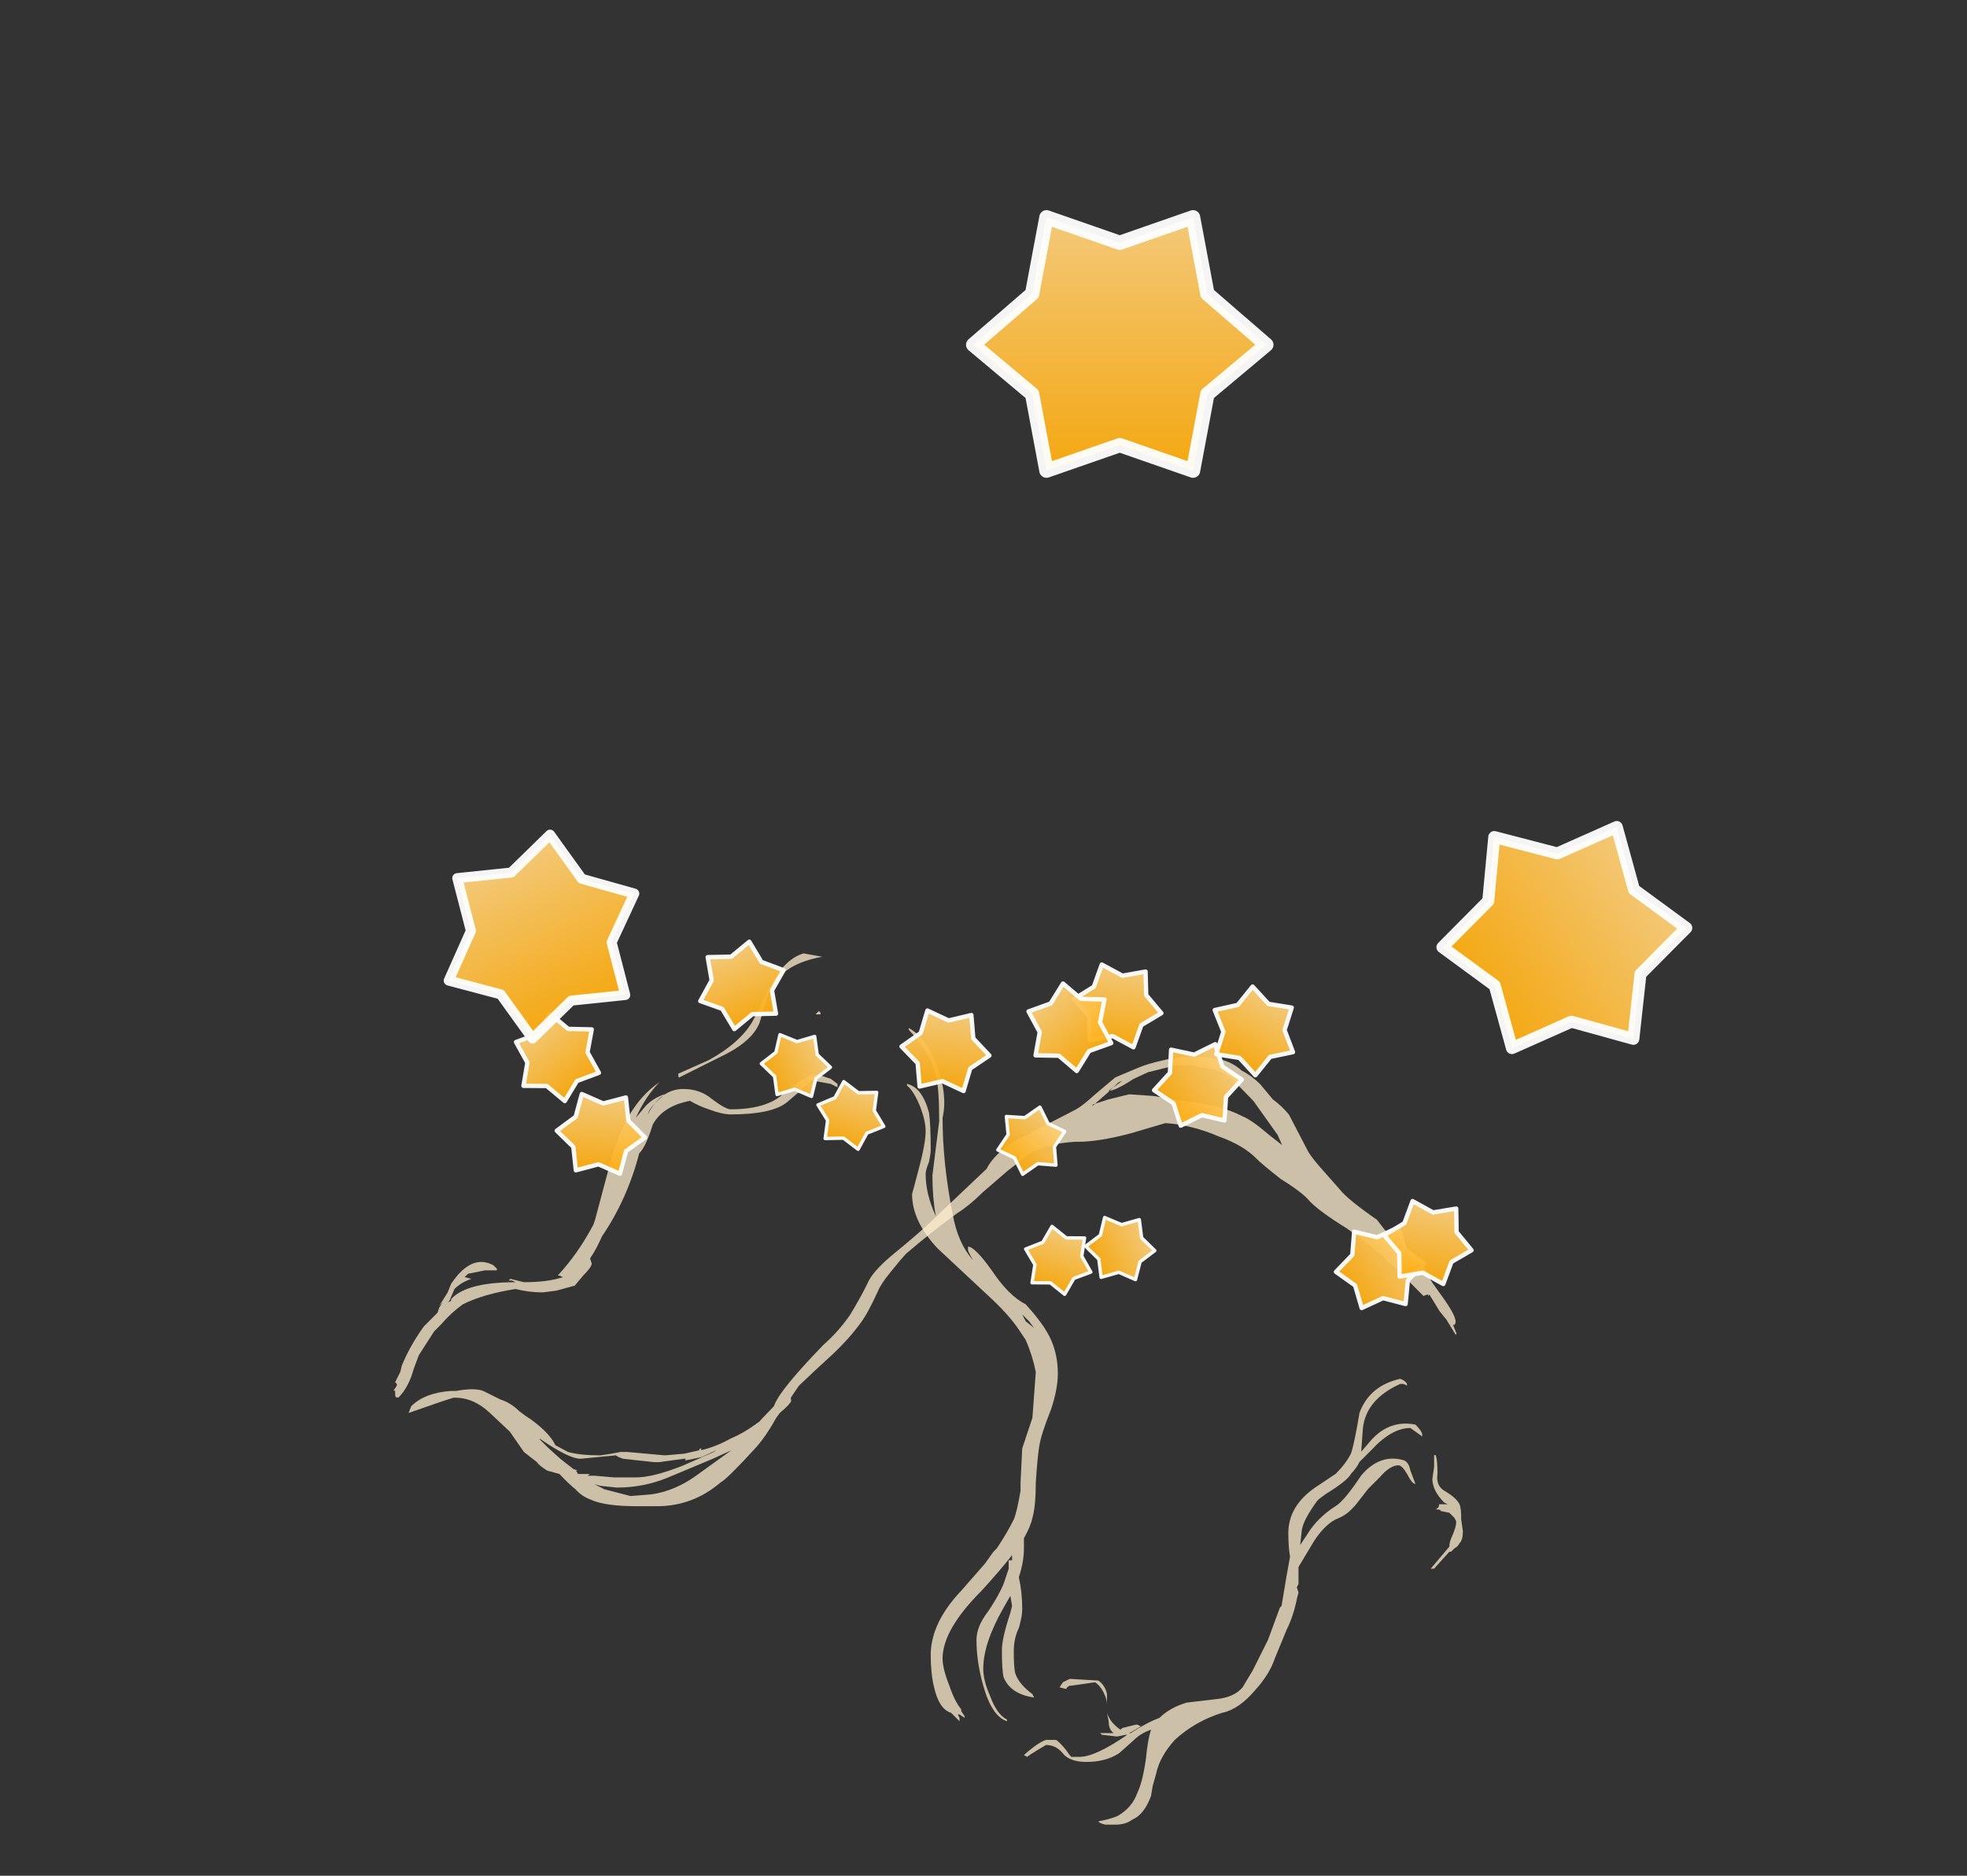 <?xml version="1.0" encoding="UTF-8" standalone="no"?>
<svg xmlns:ffdec="https://www.free-decompiler.com/flash" xmlns:xlink="http://www.w3.org/1999/xlink" ffdec:objectType="frame" height="387.3px" width="406.2px" xmlns="http://www.w3.org/2000/svg">
  <rect width="100%" height="100%" fill="#333333" stroke="none"/>
  <g transform="matrix(1.0, 0.0, 0.0, 1.0, 156.2, 311.4)">
    <use ffdec:characterId="214" height="13.25" transform="matrix(-7.0, 0.0, -2.722, 7.0, 166.758, -93.15)" width="30.0" xlink:href="#shape0"/>
    <use ffdec:characterId="219" height="25.7" transform="matrix(7.0, 0.0, 0.0, 7.0, -74.95, -114.55)" width="31.55" xlink:href="#shape1"/>
    <use ffdec:characterId="211" height="64.75" transform="matrix(0.171, 0.227, -0.227, 0.171, 92.254, -101.266)" width="73.5" xlink:href="#sprite0"/>
    <use ffdec:characterId="211" height="64.75" transform="matrix(0.251, 0.135, -0.135, 0.251, 97.901, -111.63)" width="73.5" xlink:href="#sprite0"/>
    <use ffdec:characterId="211" height="64.75" transform="matrix(0.281, 0.045, -0.045, 0.281, 65.725, -114.453)" width="73.5" xlink:href="#sprite0"/>
    <use ffdec:characterId="211" height="64.75" transform="matrix(0.165, 0.232, -0.232, 0.165, 130.244, -63.513)" width="73.5" xlink:href="#sprite0"/>
    <use ffdec:characterId="211" height="64.75" transform="matrix(0.28, 0.048, -0.048, 0.28, 129.942, -65.67)" width="73.5" xlink:href="#sprite0"/>
    <use ffdec:characterId="211" height="64.75" transform="matrix(0.283, 0.022, -0.022, 0.283, -41.801, -87.249)" width="73.5" xlink:href="#sprite0"/>
    <use ffdec:characterId="211" height="64.75" transform="matrix(0.267, -0.099, 0.099, 0.267, -16.025, -112.943)" width="73.5" xlink:href="#sprite0"/>
    <use ffdec:characterId="211" height="64.75" transform="matrix(0.219, -0.181, 0.181, 0.219, -54.989, -93.501)" width="73.5" xlink:href="#sprite0"/>
    <use ffdec:characterId="211" height="64.75" transform="matrix(0.282, 0.029, -0.029, 0.282, 29.625, -104.632)" width="73.5" xlink:href="#sprite0"/>
    <use ffdec:characterId="211" height="64.75" transform="matrix(0.221, -0.179, 0.179, 0.221, 50.82, -99.871)" width="73.5" xlink:href="#sprite0"/>
    <use ffdec:characterId="211" height="64.75" transform="matrix(-0.209, -0.074, -0.074, 0.209, 72.427, -55.21)" width="73.5" xlink:href="#sprite0"/>
    <use ffdec:characterId="211" height="64.75" transform="matrix(-0.159, -0.156, -0.156, 0.159, 67.661, -75.289)" width="73.5" xlink:href="#sprite0"/>
    <use ffdec:characterId="211" height="64.75" transform="matrix(-0.099, -0.199, -0.199, 0.099, 85.215, -49.51)" width="73.5" xlink:href="#sprite0"/>
    <use ffdec:characterId="211" height="64.75" transform="matrix(-0.211, -0.069, -0.069, 0.211, 29.512, -85.378)" width="73.5" xlink:href="#sprite0"/>
    <use ffdec:characterId="211" height="64.75" transform="matrix(-0.101, -0.198, -0.198, 0.101, 18.276, -87.4)" width="73.5" xlink:href="#sprite0"/>
    <use ffdec:characterId="211" height="64.75" transform="matrix(0.595, -0.279, 0.279, 0.595, -75.324, -127.028)" width="73.5" xlink:href="#sprite0"/>
    <use ffdec:characterId="211" height="64.75" transform="matrix(0.94, 0.0, 0.0, 0.94, 40.491, -270.811)" width="73.5" xlink:href="#sprite0"/>
    <use ffdec:characterId="211" height="64.75" transform="matrix(0.446, 0.647, -0.647, 0.446, 171.407, -156.032)" width="73.5" xlink:href="#sprite0"/>
  </g>
  <defs>
    <g id="shape0" transform="matrix(1.0, 0.0, 0.0, 1.0, 11.5, 8.6)">
      <path d="M0.05 -8.3 L-0.1 -8.35 -0.65 -8.35 -0.85 -8.3 -1.25 -8.25 Q-1.7 -8.15 -2.1 -7.85 L-2.85 -7.3 -3.95 -6.3 -4.2 -6.0 -3.7 -6.3 Q-3.0 -6.75 -2.7 -6.85 -1.9 -7.2 -0.8 -7.3 L0.15 -7.45 0.9 -7.5 1.45 -7.35 1.85 -7.2 1.85 -7.15 1.55 -7.55 1.35 -7.85 1.25 -7.9 1.55 -7.6 Q1.35 -7.6 0.95 -7.95 L0.6 -8.15 0.05 -8.3 M0.9 -8.3 L1.5 -8.0 1.9 -7.5 Q2.15 -7.15 2.3 -7.05 L3.7 -6.15 Q4.2 -5.75 4.25 -5.3 L5.35 -3.65 Q5.55 -3.35 6.05 -2.75 6.45 -2.25 6.45 -1.9 6.5 -1.45 6.6 -1.0 6.75 -0.5 7.05 -0.1 7.8 1.2 7.8 1.65 L7.8 1.7 8.0 2.05 8.05 2.15 8.15 2.25 Q8.4 2.5 8.7 2.65 9.05 2.9 9.45 3.0 L9.45 2.95 9.5 2.95 9.5 3.0 9.9 3.1 10.45 3.15 11.6 3.05 11.8 3.05 12.05 3.1 12.35 3.15 Q12.95 3.15 13.35 3.05 L13.8 2.85 Q14.1 2.5 14.8 2.1 15.0 2.0 15.25 1.85 15.6 1.6 15.95 1.5 L16.55 1.25 Q16.85 1.15 17.35 1.25 L17.5 1.25 Q18.25 1.3 18.5 1.7 L18.5 1.9 Q17.65 1.55 17.35 1.45 L17.3 1.45 Q16.75 1.45 16.1 1.9 L15.3 2.45 14.65 3.05 14.15 3.35 Q14.05 3.45 13.75 3.6 L13.35 3.7 Q12.95 4.0 12.7 4.15 12.45 4.35 12.15 4.45 11.65 4.65 10.7 4.65 L10.1 4.65 Q9.05 4.65 8.5 3.95 8.35 3.85 7.9 3.0 7.7 2.65 7.6 2.05 L7.55 1.9 Q7.35 1.65 7.35 1.55 L7.4 1.45 7.3 1.1 7.0 0.65 6.65 0.15 Q6.35 -0.3 6.2 -0.75 6.1 -1.0 6.05 -1.7 6.05 -1.9 5.9 -2.25 L5.75 -2.6 5.65 -2.8 Q5.1 -3.5 4.6 -4.0 4.35 -4.2 4.1 -4.6 L3.6 -5.25 3.1 -5.8 Q2.7 -6.05 1.95 -6.1 L1.85 -6.1 Q1.25 -6.1 0.4 -6.35 L-0.5 -6.65 Q-1.3 -6.6 -2.25 -6.25 -3.05 -6.0 -3.6 -5.6 -3.8 -5.45 -4.55 -5.0 -5.35 -4.6 -5.65 -4.35 -6.05 -4.05 -7.05 -3.55 -8.05 -3.0 -8.15 -2.9 -8.25 -2.85 -9.2 -2.2 L-10.1 -1.55 -10.2 -1.6 -10.25 -1.55 -10.25 -1.6 -10.75 -1.1 -11.05 -0.85 -11.5 -0.4 -11.5 -0.45 -11.3 -0.7 -11.35 -0.7 -11.35 -0.75 Q-11.35 -0.9 -10.75 -1.45 L-10.2 -1.95 -10.1 -2.05 -9.95 -2.25 -9.45 -2.75 -9.05 -2.95 -8.5 -3.25 -8.2 -3.5 -7.85 -3.8 Q-6.75 -4.4 -6.4 -4.7 L-5.7 -5.25 Q-5.25 -5.6 -5.05 -5.8 L-4.05 -6.9 Q-3.75 -7.15 -3.4 -7.35 L-2.85 -7.8 Q-2.5 -8.05 -2.15 -8.2 -1.7 -8.5 -1.25 -8.55 -0.4 -8.7 0.3 -8.5 0.7 -8.4 0.9 -8.3 M11.65 3.25 L10.7 3.35 10.55 3.35 9.85 3.25 9.8 3.25 9.8 3.3 Q9.55 3.25 9.35 3.2 L9.0 3.0 9.05 3.05 9.8 3.45 Q10.55 3.8 11.05 3.8 L11.7 3.8 12.3 3.75 12.5 3.75 12.45 3.7 12.8 3.7 12.9 3.6 12.85 3.6 13.0 3.55 13.5 3.25 13.95 2.95 14.3 2.7 14.35 2.65 Q13.25 3.25 12.9 3.25 L11.9 3.15 11.8 3.2 11.65 3.25 M12.0 4.05 L11.5 4.1 Q10.7 4.1 10.1 3.8 L9.0 3.25 8.55 3.0 9.3 3.75 Q9.75 4.2 10.4 4.3 L11.0 4.35 11.85 4.15 12.2 4.0 12.0 4.05" fill="#ffefd0" fill-opacity="0.749" fill-rule="evenodd" stroke="none"/>
    </g>
    <g id="shape1" transform="matrix(1.0, 0.0, 0.0, 1.0, 10.8, 16.3)">
      <path d="M0.15 -14.75 L0.0 -14.25 Q-0.2 -13.75 -0.95 -13.35 -1.85 -12.9 -2.25 -12.7 L-2.35 -12.65 Q-2.4 -12.6 -2.4 -12.75 L-1.5 -13.15 Q-0.5 -13.7 -0.15 -14.4 L0.4 -15.5 Q0.8 -16.15 1.3 -16.3 L1.85 -16.2 Q0.75 -16.0 0.4 -15.35 0.25 -15.15 0.15 -14.75 M1.65 -14.5 L1.75 -14.6 1.8 -14.55 1.8 -14.5 1.65 -14.5 M6.15 -7.55 L6.15 -7.65 Q6.35 -7.65 6.85 -6.95 7.35 -6.2 7.85 -5.95 8.4 -5.35 8.6 -4.9 8.8 -4.45 8.8 -3.9 8.8 -3.45 8.6 -2.85 8.3 -2.1 8.25 -1.75 8.2 -1.45 8.15 -0.7 8.15 0.0 8.05 0.35 8.0 0.6 7.8 0.95 L7.8 1.25 Q7.8 1.65 7.65 2.1 7.75 2.55 7.75 3.05 7.75 3.25 7.65 3.6 7.5 3.9 7.5 4.3 7.5 4.8 7.55 4.95 7.65 5.25 8.05 5.55 L8.1 5.65 Q7.4 5.55 7.2 5.05 7.15 4.85 7.15 4.25 7.15 3.9 7.4 3.15 L7.45 2.95 7.4 2.65 7.2 3.0 Q6.6 4.05 6.6 4.8 6.6 5.15 6.8 5.6 7.0 6.15 7.3 6.3 L7.3 6.35 Q6.85 6.2 6.6 5.3 6.4 4.6 6.4 3.95 6.4 3.55 6.75 3.1 7.15 2.5 7.25 2.15 L7.35 1.85 7.35 1.6 7.45 1.6 7.45 1.45 Q7.1 1.9 6.55 2.5 5.4 3.65 5.4 4.5 5.4 4.8 5.6 5.3 5.75 5.75 5.95 6.0 L5.95 6.05 6.05 6.2 6.05 6.25 5.9 6.15 5.85 6.15 5.9 6.25 5.9 6.35 5.65 6.1 Q5.3 6.0 5.15 5.35 5.05 4.95 5.05 4.4 5.05 3.45 5.95 2.5 L6.65 1.7 6.9 1.35 7.0 1.25 Q7.3 0.8 7.5 0.4 7.6 0.15 7.7 -0.45 L7.7 -0.7 7.75 -1.7 8.05 -2.6 8.15 -3.95 Q8.05 -4.45 7.85 -4.9 L7.65 -5.2 Q7.35 -5.65 6.75 -6.2 L5.25 -7.6 Q4.5 -8.4 4.5 -9.2 L4.7 -9.95 Q4.9 -10.7 4.9 -11.05 4.9 -11.35 4.75 -11.75 4.55 -12.25 4.35 -12.4 L4.35 -12.45 Q4.8 -12.35 5.0 -11.6 5.05 -11.25 5.05 -10.5 5.05 -10.4 5.0 -10.15 4.9 -9.9 4.9 -9.8 4.9 -9.2 5.2 -8.55 5.1 -9.1 5.1 -9.75 L5.3 -11.35 Q5.3 -12.35 5.2 -12.7 5.05 -13.35 4.4 -14.05 L4.4 -14.1 Q4.95 -13.8 5.25 -12.95 5.55 -12.1 5.4 -11.45 5.4 -10.1 5.7 -8.6 5.85 -7.75 6.3 -7.25 6.15 -7.5 6.15 -7.55 M1.55 -12.55 Q1.35 -12.4 1.15 -12.2 L0.8 -11.9 Q0.35 -11.55 -0.85 -11.55 -1.1 -11.55 -1.5 -11.7 -1.8 -11.8 -2.05 -11.95 -2.85 -11.8 -3.15 -11.25 -3.35 -10.6 -3.55 -10.4 -3.9 -9.05 -4.65 -7.95 -4.8 -7.6 -5.0 -7.3 L-4.95 -7.15 Q-4.95 -7.05 -5.2 -6.8 L-5.45 -6.5 -6.0 -6.35 -6.4 -6.3 Q-6.8 -6.3 -7.2 -6.4 -8.15 -6.25 -8.75 -5.95 -9.1 -5.7 -9.4 -5.35 L-9.6 -5.15 -10.05 -4.45 -10.2 -4.05 Q-10.35 -3.5 -10.65 -3.2 L-10.7 -3.2 Q-10.75 -3.2 -10.75 -3.3 L-10.75 -3.4 -10.8 -3.4 -10.7 -3.55 -10.7 -3.6 -10.75 -3.65 -10.6 -3.95 -10.55 -4.15 Q-10.3 -4.75 -9.9 -5.3 L-9.5 -5.7 -9.45 -5.85 -9.35 -6.0 -9.45 -5.9 -9.2 -6.3 -9.1 -6.55 Q-8.5 -7.45 -7.85 -7.1 L-7.75 -7.0 -7.75 -6.95 -8.1 -6.95 -8.6 -6.85 -8.7 -6.75 -8.5 -6.7 Q-8.8 -6.6 -9.0 -6.4 L-9.15 -6.05 -9.2 -6.0 -9.1 -6.05 -9.1 -6.1 Q-8.65 -6.6 -7.2 -6.6 L-7.3 -6.65 -7.4 -6.65 -7.35 -6.7 -6.95 -6.6 Q-6.25 -6.6 -5.8 -6.75 -5.9 -6.8 -5.95 -6.8 -5.35 -7.45 -4.9 -8.3 L-4.85 -8.45 -4.45 -9.95 Q-4.0 -11.8 -2.95 -12.5 -3.35 -12.1 -3.65 -11.45 L-3.4 -11.75 Q-3.2 -12.0 -2.8 -12.15 L-2.9 -12.05 Q-3.25 -11.75 -3.3 -11.55 -2.9 -12.3 -2.25 -12.3 -1.75 -12.3 -1.4 -12.0 -1.0 -11.7 -0.85 -11.7 -0.15 -11.7 0.3 -11.9 0.55 -12.0 0.8 -12.25 L1.15 -12.5 Q1.5 -12.75 1.55 -12.75 L1.8 -12.7 2.1 -12.6 2.3 -12.45 2.3 -12.35 2.1 -12.45 1.55 -12.55 M7.85 -5.45 L8.1 -5.25 7.95 -5.45 7.75 -5.65 7.85 -5.45 M16.5 -0.2 L16.45 -0.15 Q16.05 0.4 16.0 0.7 L15.95 1.15 16.15 0.85 Q16.45 0.35 17.0 0.0 17.25 -0.15 17.75 -0.9 18.3 -1.55 19.0 -1.35 19.15 -1.3 19.2 -1.05 L19.35 -0.65 Q19.25 -0.65 19.1 -0.95 18.95 -1.2 18.85 -1.2 18.6 -1.2 18.3 -0.85 L17.95 -0.5 17.6 -0.05 Q17.35 0.25 17.1 0.35 16.7 0.5 16.35 1.05 L15.9 1.8 15.9 2.3 15.85 2.4 15.9 2.55 15.85 2.75 Q15.75 3.25 15.55 3.65 L15.2 4.5 Q15.05 4.95 14.65 5.4 14.15 6.0 13.65 6.1 12.85 6.35 12.25 6.9 11.8 7.4 11.7 7.9 L11.6 8.25 11.55 8.55 Q11.35 9.1 11.0 9.25 10.8 9.4 10.5 9.4 L10.2 9.4 Q10.0 9.35 10.0 9.3 10.3 9.25 10.55 9.15 11.0 8.9 11.15 8.45 11.3 8.15 11.4 7.45 11.45 6.9 11.55 6.6 11.25 6.7 11.05 6.9 L10.6 7.3 Q10.2 7.55 9.65 7.55 9.15 7.55 8.95 7.3 8.75 7.05 8.45 7.05 L8.2 7.2 Q7.95 7.35 7.9 7.4 L7.8 7.35 Q7.9 7.25 8.1 7.1 8.3 6.95 8.45 6.9 L8.75 6.9 Q8.95 7.05 9.15 7.35 L9.2 7.4 9.45 7.4 Q9.9 7.4 10.85 6.75 L10.8 6.75 10.55 6.8 10.1 6.75 10.05 6.7 10.45 6.7 Q10.3 6.6 10.3 6.35 L10.25 6.1 Q10.35 6.4 10.65 6.6 L10.7 6.55 11.1 6.45 11.15 6.45 11.25 6.5 11.0 6.65 10.9 6.7 10.95 6.7 Q11.4 6.4 11.8 6.25 12.1 5.95 12.6 5.8 L13.45 5.7 Q14.0 5.65 14.25 5.35 L14.55 4.85 15.0 3.95 15.35 3.0 15.4 2.95 15.55 2.05 15.65 1.5 Q15.6 1.2 15.6 0.8 15.6 0.0 16.4 -0.55 L17.0 -0.95 Q17.3 -1.25 17.45 -1.55 17.55 -1.85 17.7 -2.75 18.0 -3.55 18.9 -3.75 19.05 -3.7 19.1 -3.6 L19.1 -3.55 19.0 -3.6 18.9 -3.6 Q17.9 -3.15 17.8 -2.3 L17.75 -1.6 18.05 -1.95 Q18.6 -2.55 19.35 -2.4 19.55 -2.2 19.55 -2.1 L19.55 -2.05 19.2 -2.3 Q18.65 -2.3 18.05 -1.65 L17.7 -1.3 Q17.6 -1.1 17.45 -0.95 17.35 -0.75 16.7 -0.35 L16.5 -0.2 M19.95 -1.5 Q20.0 -1.35 20.0 -0.95 19.95 -0.6 20.2 -0.45 20.55 -0.25 20.65 -0.05 20.7 0.05 20.7 0.4 L20.75 0.75 Q20.75 1.0 20.65 1.1 20.6 1.2 20.5 1.25 L20.4 1.35 20.35 1.35 19.9 1.85 19.8 1.85 20.35 1.2 Q20.35 1.05 20.45 0.85 20.55 0.6 20.55 0.5 L20.55 0.45 20.5 0.35 20.35 0.2 20.1 0.15 Q20.1 0.1 19.95 0.1 20.05 0.05 20.05 -0.05 L20.3 -0.05 20.2 -0.1 Q19.85 -0.45 19.85 -0.8 L19.9 -1.15 Q19.9 -1.35 19.9 -1.5 L19.95 -1.5 M7.5 2.45 L7.5 2.45 M10.0 5.15 Q10.2 5.3 10.25 5.55 L10.25 5.85 Q10.25 5.7 10.15 5.5 10.05 5.3 9.9 5.2 L9.2 5.3 9.15 5.3 Q9.05 5.35 9.05 5.4 L8.85 5.35 8.95 5.2 9.15 5.1 10.0 5.15 M-5.4 -7.0 L-5.4 -7.0" fill="#ffefd0" fill-opacity="0.749" fill-rule="evenodd" stroke="none"/>
    </g>
    <g id="sprite0" transform="matrix(1.0, 0.0, 0.0, 1.0, 36.75, 60.2)">
      <use ffdec:characterId="210" height="9.25" transform="matrix(7.0, 0.0, 0.0, 7.0, -36.75, -60.2)" width="10.5" xlink:href="#shape2"/>
    </g>
    <g id="shape2" transform="matrix(1.0, 0.0, 0.0, 1.0, 5.25, 8.6)">
      <path d="M2.3 -7.95 L2.75 -5.55 4.6 -3.95 2.75 -2.4 2.3 0.0 0.0 -0.8 -2.3 0.0 -2.75 -2.4 -4.6 -3.95 -2.75 -5.55 -2.3 -7.95 0.0 -7.15 2.3 -7.95" fill="url(#gradient0)" fill-rule="evenodd" stroke="none"/>
      <path d="M2.3 -7.95 L2.75 -5.55 4.6 -3.95 2.75 -2.4 2.3 0.0 0.0 -0.8 -2.3 0.0 -2.75 -2.4 -4.6 -3.95 -2.75 -5.55 -2.3 -7.95 0.0 -7.15 2.3 -7.95 Z" fill="none" stroke="#ffffff" stroke-linecap="round" stroke-linejoin="round" stroke-opacity="0.949" stroke-width="0.45"/>
    </g>
    <linearGradient gradientTransform="matrix(0.0, 0.006, -0.005, 0.0, 0.0, -3.95)" gradientUnits="userSpaceOnUse" id="gradient0" spreadMethod="pad" x1="-819.2" x2="819.2">
      <stop offset="0.0" stop-color="#fcd488" stop-opacity="0.949"/>
      <stop offset="1.0" stop-color="#ffa902" stop-opacity="0.949"/>
    </linearGradient>
  </defs>
</svg>
